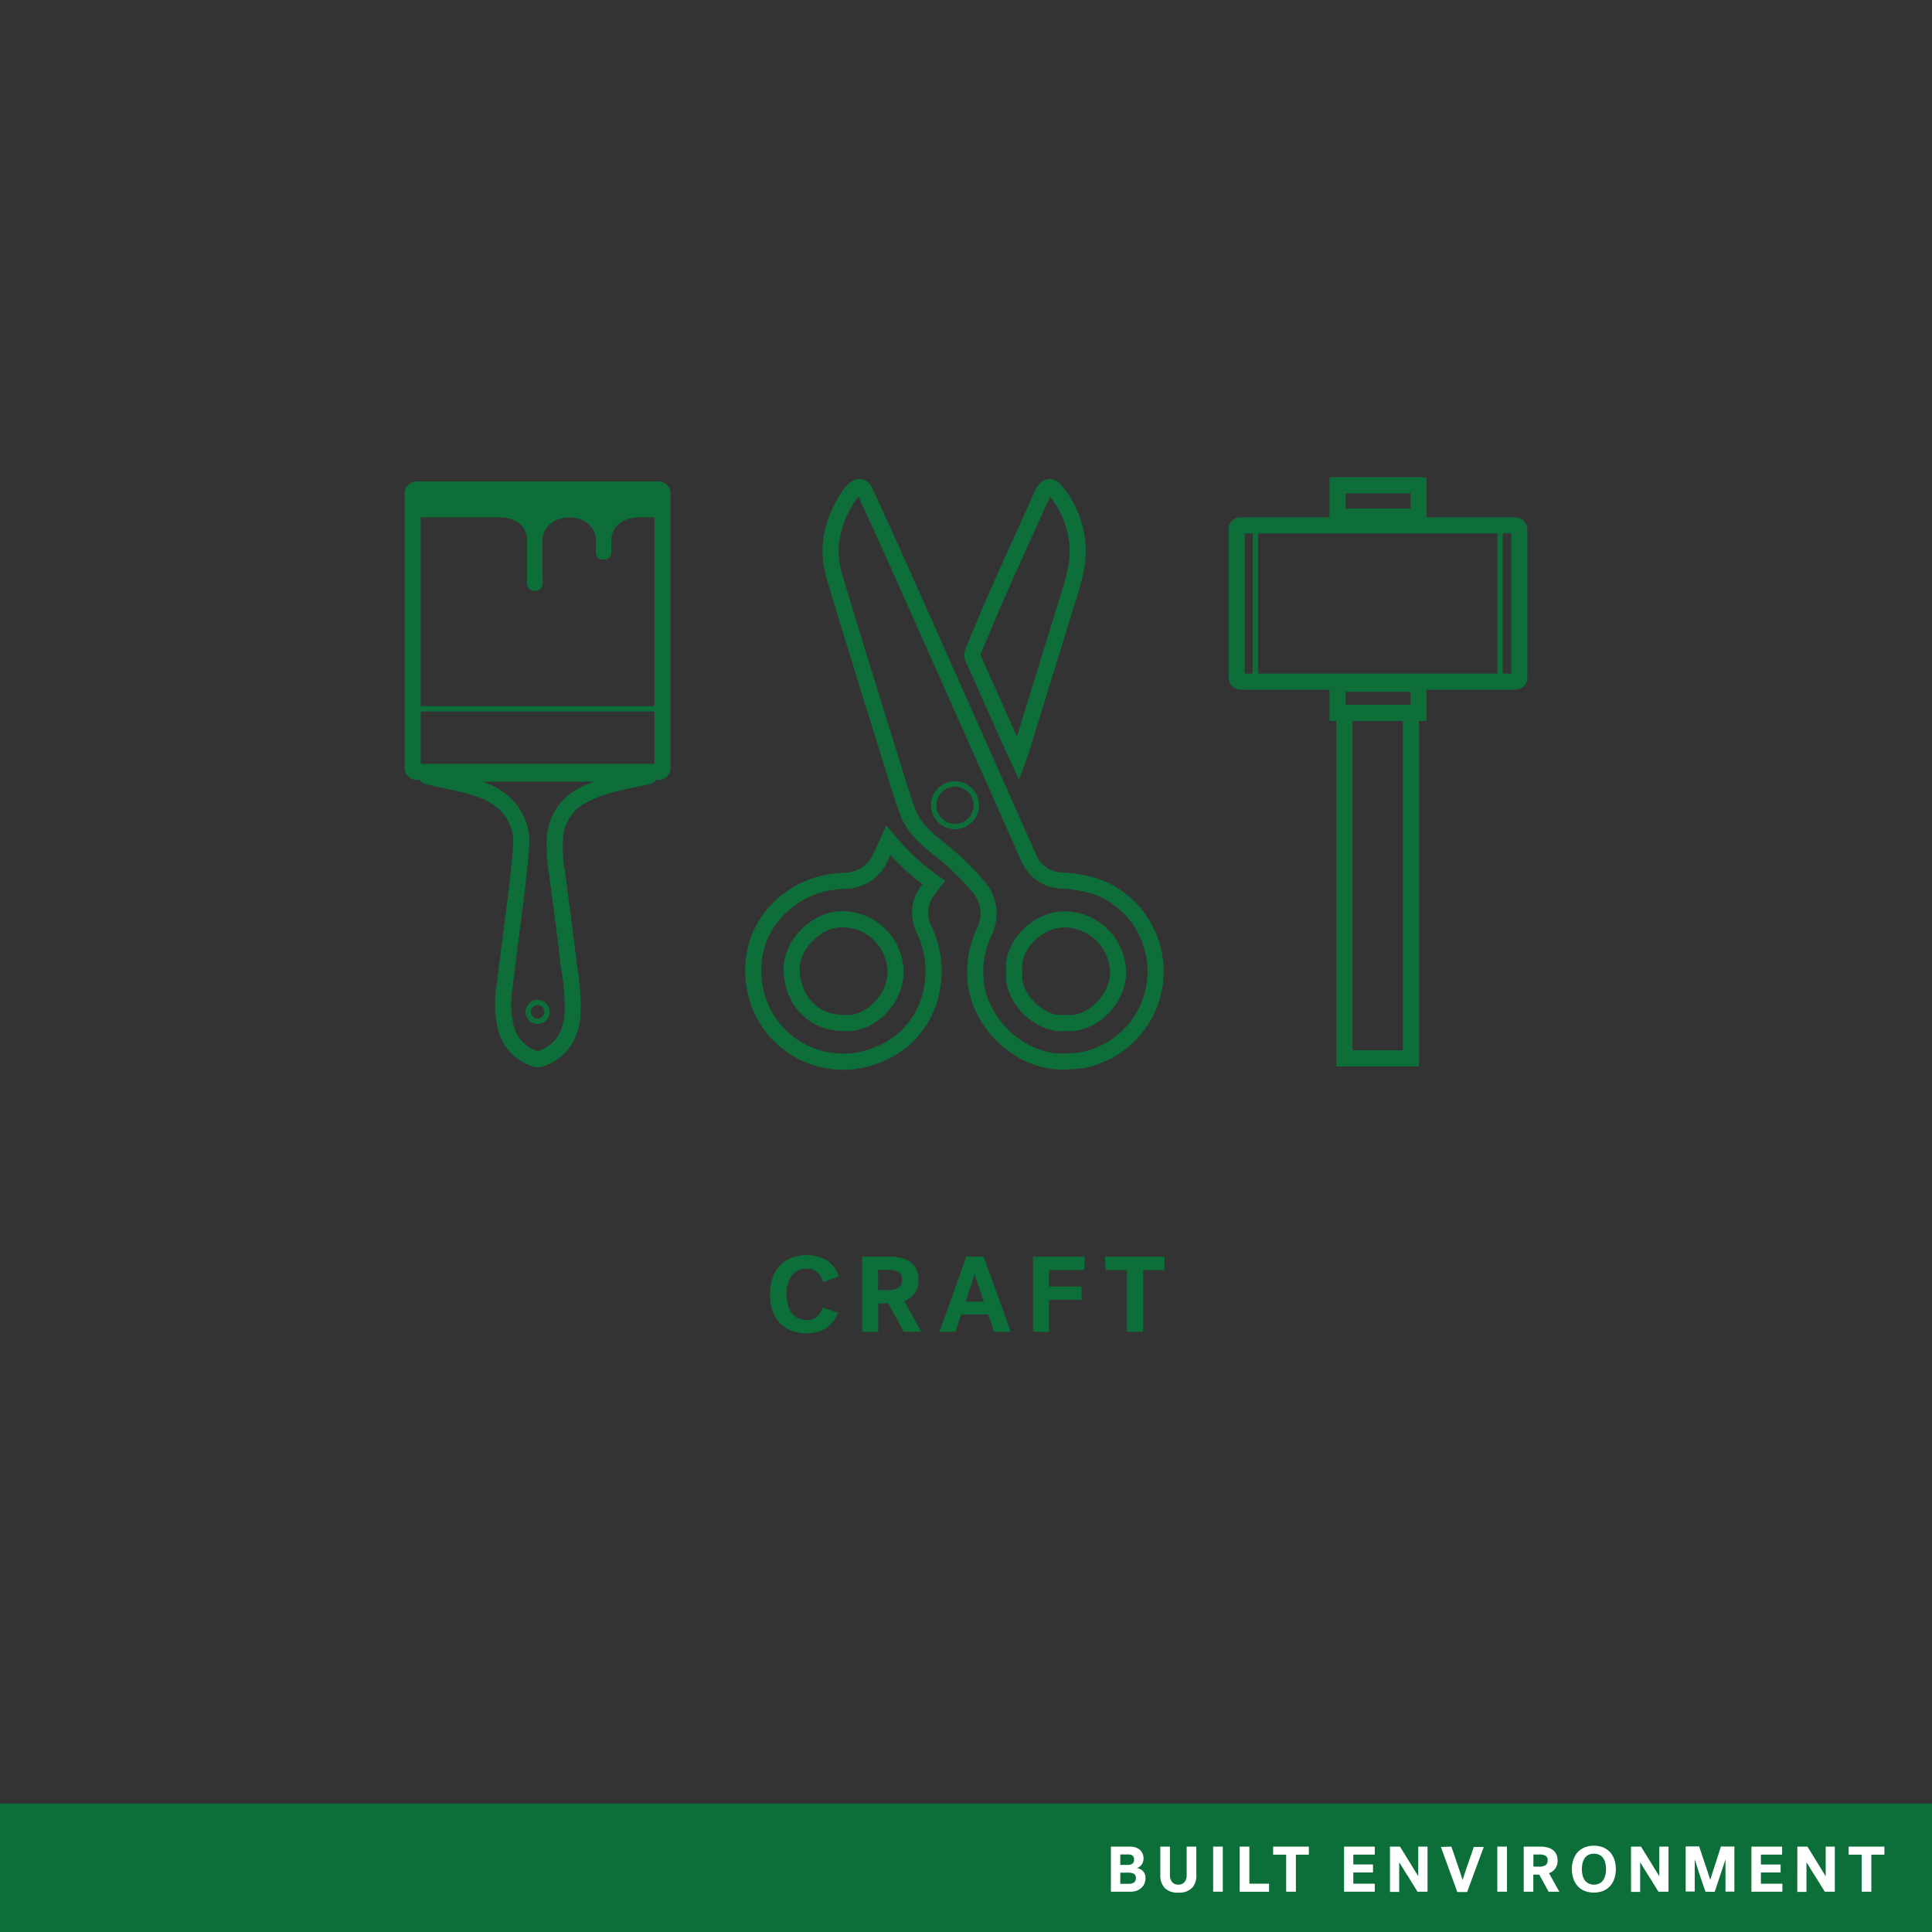 <svg xmlns="http://www.w3.org/2000/svg" viewBox="0 0 360 360"><rect x="0" y="0" width="360" height="360" fill="#333333" stroke="none"/><defs><style>.cls-1{fill:#0c6e39;}.cls-2{fill:#fff;}.cls-3,.cls-4{fill:none;stroke:#0e6e39;stroke-miterlimit:10;}.cls-3{stroke-width:3px;}.cls-5{fill:#0e6e39;}</style></defs><title>CARD</title><g id="BACKGROUND"><rect class="cls-1" y="336.06" width="360" height="23.94"/><path class="cls-2" d="M207,344.09h3.65a2.89,2.89,0,0,1,1,.17,2.33,2.33,0,0,1,.78.46,2,2,0,0,1,.48.69,2.29,2.29,0,0,1,.17.87,2.08,2.08,0,0,1-.11.69,1.73,1.73,0,0,1-.68.89,2,2,0,0,1-.46.24,1.9,1.9,0,0,1,1.08.49,1.76,1.76,0,0,1,.39.56,2.05,2.05,0,0,1,.15.83,2.55,2.55,0,0,1-.2,1,2.39,2.39,0,0,1-.57.79,2.72,2.72,0,0,1-.85.53,3.14,3.14,0,0,1-1.08.19H207Zm1.75,1.46v1.95H210a1.74,1.74,0,0,0,1-.22.87.87,0,0,0,.31-.78.88.88,0,0,0-.27-.73,1.42,1.42,0,0,0-.9-.22Zm0,5.47h1.44a1.82,1.82,0,0,0,1.16-.27,1,1,0,0,0,.3-.78.85.85,0,0,0-.37-.82,2.33,2.33,0,0,0-1.11-.21h-1.42Z"/><path class="cls-2" d="M219.57,352.66a3.3,3.3,0,0,1-2.55-.87,3.35,3.35,0,0,1-.81-2.4v-5.3H218v5.31a2,2,0,0,0,.39,1.27,1.38,1.38,0,0,0,1.17.5,1.41,1.41,0,0,0,1.18-.5,2,2,0,0,0,.38-1.27v-5.31h1.8v5.3a3.39,3.39,0,0,1-.8,2.4A3.34,3.34,0,0,1,219.57,352.66Z"/><path class="cls-2" d="M226.05,344.09h1.8v8.4h-1.8Z"/><path class="cls-2" d="M231,344.09h1.8V351h3.67v1.5H231Z"/><path class="cls-2" d="M237.23,344.09h6.66v1.5h-2.42v6.9h-1.81v-6.9h-2.43Z"/><path class="cls-2" d="M250.45,352.49v-8.4h5.72v1.49h-4v1.84h3.67v1.49h-3.67V351h4v1.49Z"/><path class="cls-2" d="M259,344.09h1.87c.48.79.95,1.54,1.39,2.25l.65,1.05.5.83.48.77.38.62h0v-5.52H266v8.4h-1.87c-.48-.78-.93-1.52-1.37-2.22-.25-.42-.47-.76-.64-1l-.51-.83-.48-.79c-.16-.25-.29-.47-.41-.64h0v5.52H259Z"/><path class="cls-2" d="M270.44,344.09l.84,2.43c.16.46.29.84.39,1.16s.21.62.32.94l.3.92.25.79h0c.07-.23.16-.5.25-.8l.31-.95.34-1,.35-1q.39-1.17.84-2.43h1.85l-3.1,8.4h-1.83l-3.06-8.4Z"/><path class="cls-2" d="M279,344.09h1.8v8.4H279Z"/><path class="cls-2" d="M290.23,346.64a2.36,2.36,0,0,1-1.6,2.4l1.93,3.45h-2l-1.74-3.18h-1.11v3.18h-1.79v-8.4H287a5.47,5.47,0,0,1,1.33.15,2.84,2.84,0,0,1,1,.46,2.08,2.08,0,0,1,.65.79A2.71,2.71,0,0,1,290.23,346.64Zm-1.85,0a.91.91,0,0,0-.39-.85,2.3,2.3,0,0,0-1.18-.23h-1.08v2.26h1.08a2.08,2.08,0,0,0,1.18-.27A1,1,0,0,0,288.38,346.66Z"/><path class="cls-2" d="M292.9,348.29a5.24,5.24,0,0,1,.3-1.83,4,4,0,0,1,.82-1.38,3.7,3.7,0,0,1,1.29-.86,4.88,4.88,0,0,1,3.37,0,3.7,3.7,0,0,1,1.29.86,4,4,0,0,1,.82,1.38,5.73,5.73,0,0,1,0,3.66,3.82,3.82,0,0,1-.82,1.37,3.59,3.59,0,0,1-1.29.87,4.88,4.88,0,0,1-3.37,0,3.59,3.59,0,0,1-1.29-.87,3.82,3.82,0,0,1-.82-1.37A5.24,5.24,0,0,1,292.9,348.29Zm1.86,0a4.81,4.81,0,0,0,.14,1.17,2.72,2.72,0,0,0,.41.91,2,2,0,0,0,.7.59,2.42,2.42,0,0,0,2,0,2,2,0,0,0,.7-.59,2.72,2.72,0,0,0,.41-.91,4.81,4.81,0,0,0,.14-1.17,4.69,4.69,0,0,0-.14-1.17,2.63,2.63,0,0,0-.41-.91,1.89,1.89,0,0,0-.7-.59,2.42,2.42,0,0,0-2,0,1.89,1.89,0,0,0-.7.59,2.63,2.63,0,0,0-.41.91A4.69,4.69,0,0,0,294.76,348.29Z"/><path class="cls-2" d="M303.91,344.09h1.87l1.39,2.25.65,1.05c.17.28.34.55.5.83l.48.77c.16.24.28.45.39.62h0v-5.52h1.71v8.4h-1.87l-1.37-2.22-.64-1c-.18-.28-.35-.55-.51-.83l-.49-.79-.4-.64h0v5.52h-1.7Z"/><path class="cls-2" d="M317.79,352.49q-.18-.5-.45-1.29c-.18-.53-.36-1.09-.56-1.66s-.38-1.14-.55-1.7-.33-1-.44-1.39h0v6H314.1v-8.4h2.51c.35,1,.66,2,.94,2.82l.42,1.24c.1.32.2.62.3.91l.25.78c.07.23.13.4.16.5l.15-.5c.08-.24.16-.51.26-.83l.33-1c.11-.36.23-.72.35-1.08q.41-1.29.9-2.82h2.51v8.4h-1.66v-6h0l-.29.9c-.11.34-.23.71-.37,1.11s-.26.79-.4,1.19-.26.79-.38,1.15l-.33,1c-.1.3-.19.53-.25.7Z"/><path class="cls-2" d="M326.35,352.49v-8.4h5.72v1.49h-3.95v1.84h3.67v1.49h-3.67V351h4v1.49Z"/><path class="cls-2" d="M334.91,344.09h1.88c.48.79.95,1.54,1.39,2.25l.65,1.05c.16.28.33.55.5.83l.48.77.38.62h0v-5.52h1.7v8.4h-1.87c-.48-.78-.93-1.52-1.37-2.22-.25-.42-.47-.76-.64-1l-.51-.83-.48-.79c-.16-.25-.29-.47-.41-.64h0v5.52h-1.71Z"/><path class="cls-2" d="M344.47,344.09h6.66v1.5H348.7v6.9h-1.81v-6.9h-2.42Z"/></g><g id="LINE_ONE" data-name="LINE ONE"><path class="cls-1" d="M143.49,241.16a9.12,9.12,0,0,1,.48-3.07,6.47,6.47,0,0,1,1.37-2.29,5.75,5.75,0,0,1,2.16-1.43,7.82,7.82,0,0,1,2.85-.49,6.83,6.83,0,0,1,3.76,1,5.35,5.35,0,0,1,2.16,3l-2.92,1a3.92,3.92,0,0,0-1.08-1.83,2.86,2.86,0,0,0-2-.65,3.51,3.51,0,0,0-1.62.36,3.26,3.26,0,0,0-1.16,1,4.28,4.28,0,0,0-.69,1.51,7.77,7.77,0,0,0-.23,1.92,7.63,7.63,0,0,0,.23,1.91,4.45,4.45,0,0,0,.69,1.51,3.19,3.19,0,0,0,1.16,1,3.54,3.54,0,0,0,1.64.36,2.94,2.94,0,0,0,1.89-.58,3.53,3.53,0,0,0,1.11-1.76l2.88,1a6,6,0,0,1-2.16,2.8,6.42,6.42,0,0,1-3.76,1,7.5,7.5,0,0,1-2.79-.49,5.94,5.94,0,0,1-2.14-1.42,6.3,6.3,0,0,1-1.37-2.29A9.22,9.22,0,0,1,143.49,241.16Z"/><path class="cls-1" d="M171.15,238.42a3.94,3.94,0,0,1-2.66,4l3.22,5.74h-3.3l-2.9-5.3h-1.86v5.3h-3v-14h5.12a8.89,8.89,0,0,1,2.21.25,4.78,4.78,0,0,1,1.69.77,3.46,3.46,0,0,1,1.08,1.32A4.47,4.47,0,0,1,171.15,238.42Zm-3.08,0a1.51,1.51,0,0,0-.65-1.41,3.91,3.91,0,0,0-2-.39h-1.8v3.78h1.8a3.48,3.48,0,0,0,2-.45A1.74,1.74,0,0,0,168.07,238.44Z"/><path class="cls-1" d="M188.35,248.16h-3.1l-1.12-3.24h-5L178,248.16h-2.94l5-14h3.22Zm-6.76-10.72-.14.47c-.07.21-.14.44-.22.7s-.17.54-.27.84-.2.59-.29.87c-.23.69-.47,1.43-.74,2.22h3.38c-.27-.79-.51-1.53-.74-2.22-.15-.4-.26-.73-.35-1s-.17-.51-.24-.75-.15-.46-.21-.67-.11-.36-.14-.47Z"/><path class="cls-1" d="M192.49,248.16v-14h9.58v2.48h-6.62v3.08h6.1v2.48h-6.1v6Z"/><path class="cls-1" d="M205.89,234.16H217v2.5h-4v11.5h-3v-11.5h-4Z"/></g><g id="LINE_TWO" data-name="LINE TWO"><path class="cls-3" d="M198.59,197.8c-8.44.38-16.2-7.16-16.81-15.21a17.51,17.51,0,0,1,1.51-8.71,7.67,7.67,0,0,0-1-8.68,49.85,49.85,0,0,0-7.69-7.33c-2.14-1.74-4.24-3.55-5.28-6.19-.79-2-1.45-4.05-2.09-6.11-3.93-12.68-7.91-25.35-11.73-38.07-1.63-5.44-.39-10.53,2.72-15.19a5.9,5.9,0,0,1,.94-1.06c.86-.77,1.58-.63,2.06.42,2.28,5,4.58,10,6.81,15q11.81,26.49,23.57,53a7,7,0,0,0,6.25,4.42,23,23,0,0,1,7,1.33,16.83,16.83,0,0,1-3,32.08A30.38,30.38,0,0,1,198.59,197.8ZM189,181c-.7,4.81,4.83,10.19,9.43,9.61,5.33.53,9.86-4.74,9.92-9.29a10.07,10.07,0,0,0-9.85-10C193.1,171.24,188.33,176.55,189,181Z"/><path class="cls-3" d="M165.53,156.6a43.13,43.13,0,0,0,8.45,7.83c-.36.48-.69.91-1,1.35a6.87,6.87,0,0,0-.85,7.3,17.65,17.65,0,0,1,1.53,11.07,16,16,0,0,1-9.95,12.32,16.71,16.71,0,0,1-22.94-11.8c-2.1-9.89,4-17.59,12.1-19.9a24.27,24.27,0,0,1,4.76-.67,7.21,7.21,0,0,0,6.42-4.32C164.53,158.79,165,157.78,165.53,156.6Zm-8.43,34c4.85.55,9.77-4.29,9.79-9.55a10,10,0,0,0-9.95-9.77c-4.83,0-9.6,4.77-9.43,9.59C147.72,186.46,151.55,190.57,157.1,190.6Z"/><path class="cls-3" d="M189.73,141.37c-.63-1.36-1.18-2.51-1.7-3.67-2.2-4.94-4.39-9.89-6.61-14.83a1.88,1.88,0,0,1-.06-1.62c1.51-3.52,2.94-7.07,4.5-10.57,2.69-6.1,5.46-12.16,8.2-18.24a3.39,3.39,0,0,1,.18-.39c.76-1.57,1.59-1.74,2.69-.33A17.94,17.94,0,0,1,200.8,102c.16,3.15-.73,6-1.62,8.94q-4.55,14.73-9.1,29.46C190,140.67,189.9,140.91,189.73,141.37Z"/><circle class="cls-4" cx="177.95" cy="150.05" r="3.97"/><path class="cls-3" d="M123.45,143.1a.72.72,0,0,1-.72.72H77.62a.72.72,0,0,1-.72-.72V91.93a.72.72,0,0,1,.72-.72h45.11a.72.72,0,0,1,.72.72Z"/><path class="cls-3" d="M79.4,144.14H121c.15.52-.34.54-.73.62-2.16.47-4.36.84-6.47,1.42a27.33,27.33,0,0,0-4.92,1.87,9.51,9.51,0,0,0-5.44,7.72,26.56,26.56,0,0,0,.35,6.78c.31,2.54.64,5.08,1,7.61.42,3.36.86,6.71,1.26,10.06a42.5,42.5,0,0,1,.64,8.71,11,11,0,0,1-1.43,4.87,8.48,8.48,0,0,1-4.61,3.52,1.48,1.48,0,0,1-.86,0,8.19,8.19,0,0,1-5.57-6,19,19,0,0,1-.23-7.28c.36-2.94.74-5.87,1.11-8.81.42-3.35.87-6.7,1.26-10.06.3-2.61.62-5.23.76-7.85a9.56,9.56,0,0,0-1.51-5.7c-1.62-2.59-4.4-4.15-7.77-5.08-2.49-.7-5.09-1.18-7.64-1.76C79.72,144.67,79.27,144.64,79.4,144.14Z"/><path class="cls-5" d="M77.87,96.41V92h46V96.4c-1.55,0-3,0-4.53,0-3.36,0-5.36,1.62-5.43,4.34,0,.7,0,1.4,0,2.1a1.32,1.32,0,0,1-1.49,1.42,1.27,1.27,0,0,1-1.38-1.38c0-.78,0-1.56,0-2.33-.05-2.3-2.17-4.11-4.85-4.14s-5,1.67-5.08,4c-.07,2.66,0,5.33,0,8,0,.87-.24,1.65-1.45,1.67s-1.46-.83-1.46-1.67c0-2.58,0-5.17,0-7.76s-2.08-4.24-5.23-4.26c-4.47,0-8.94,0-13.42,0Z"/><line class="cls-4" x1="77.87" y1="132.08" x2="122.87" y2="132.08"/><circle class="cls-4" cx="100.18" cy="188.55" r="1.76"/><rect class="cls-3" x="230.43" y="97.89" width="52.67" height="29.12" rx="0.72"/><rect class="cls-3" x="249.23" y="90.43" width="15.07" height="5.83"/><rect class="cls-3" x="249.23" y="127.41" width="15.07" height="5.43"/><rect class="cls-3" x="250.52" y="132.84" width="12.39" height="64.37"/><line class="cls-4" x1="233.92" y1="97.89" x2="233.92" y2="127.01"/><line class="cls-4" x1="279.51" y1="97.89" x2="279.51" y2="127.01"/></g></svg>